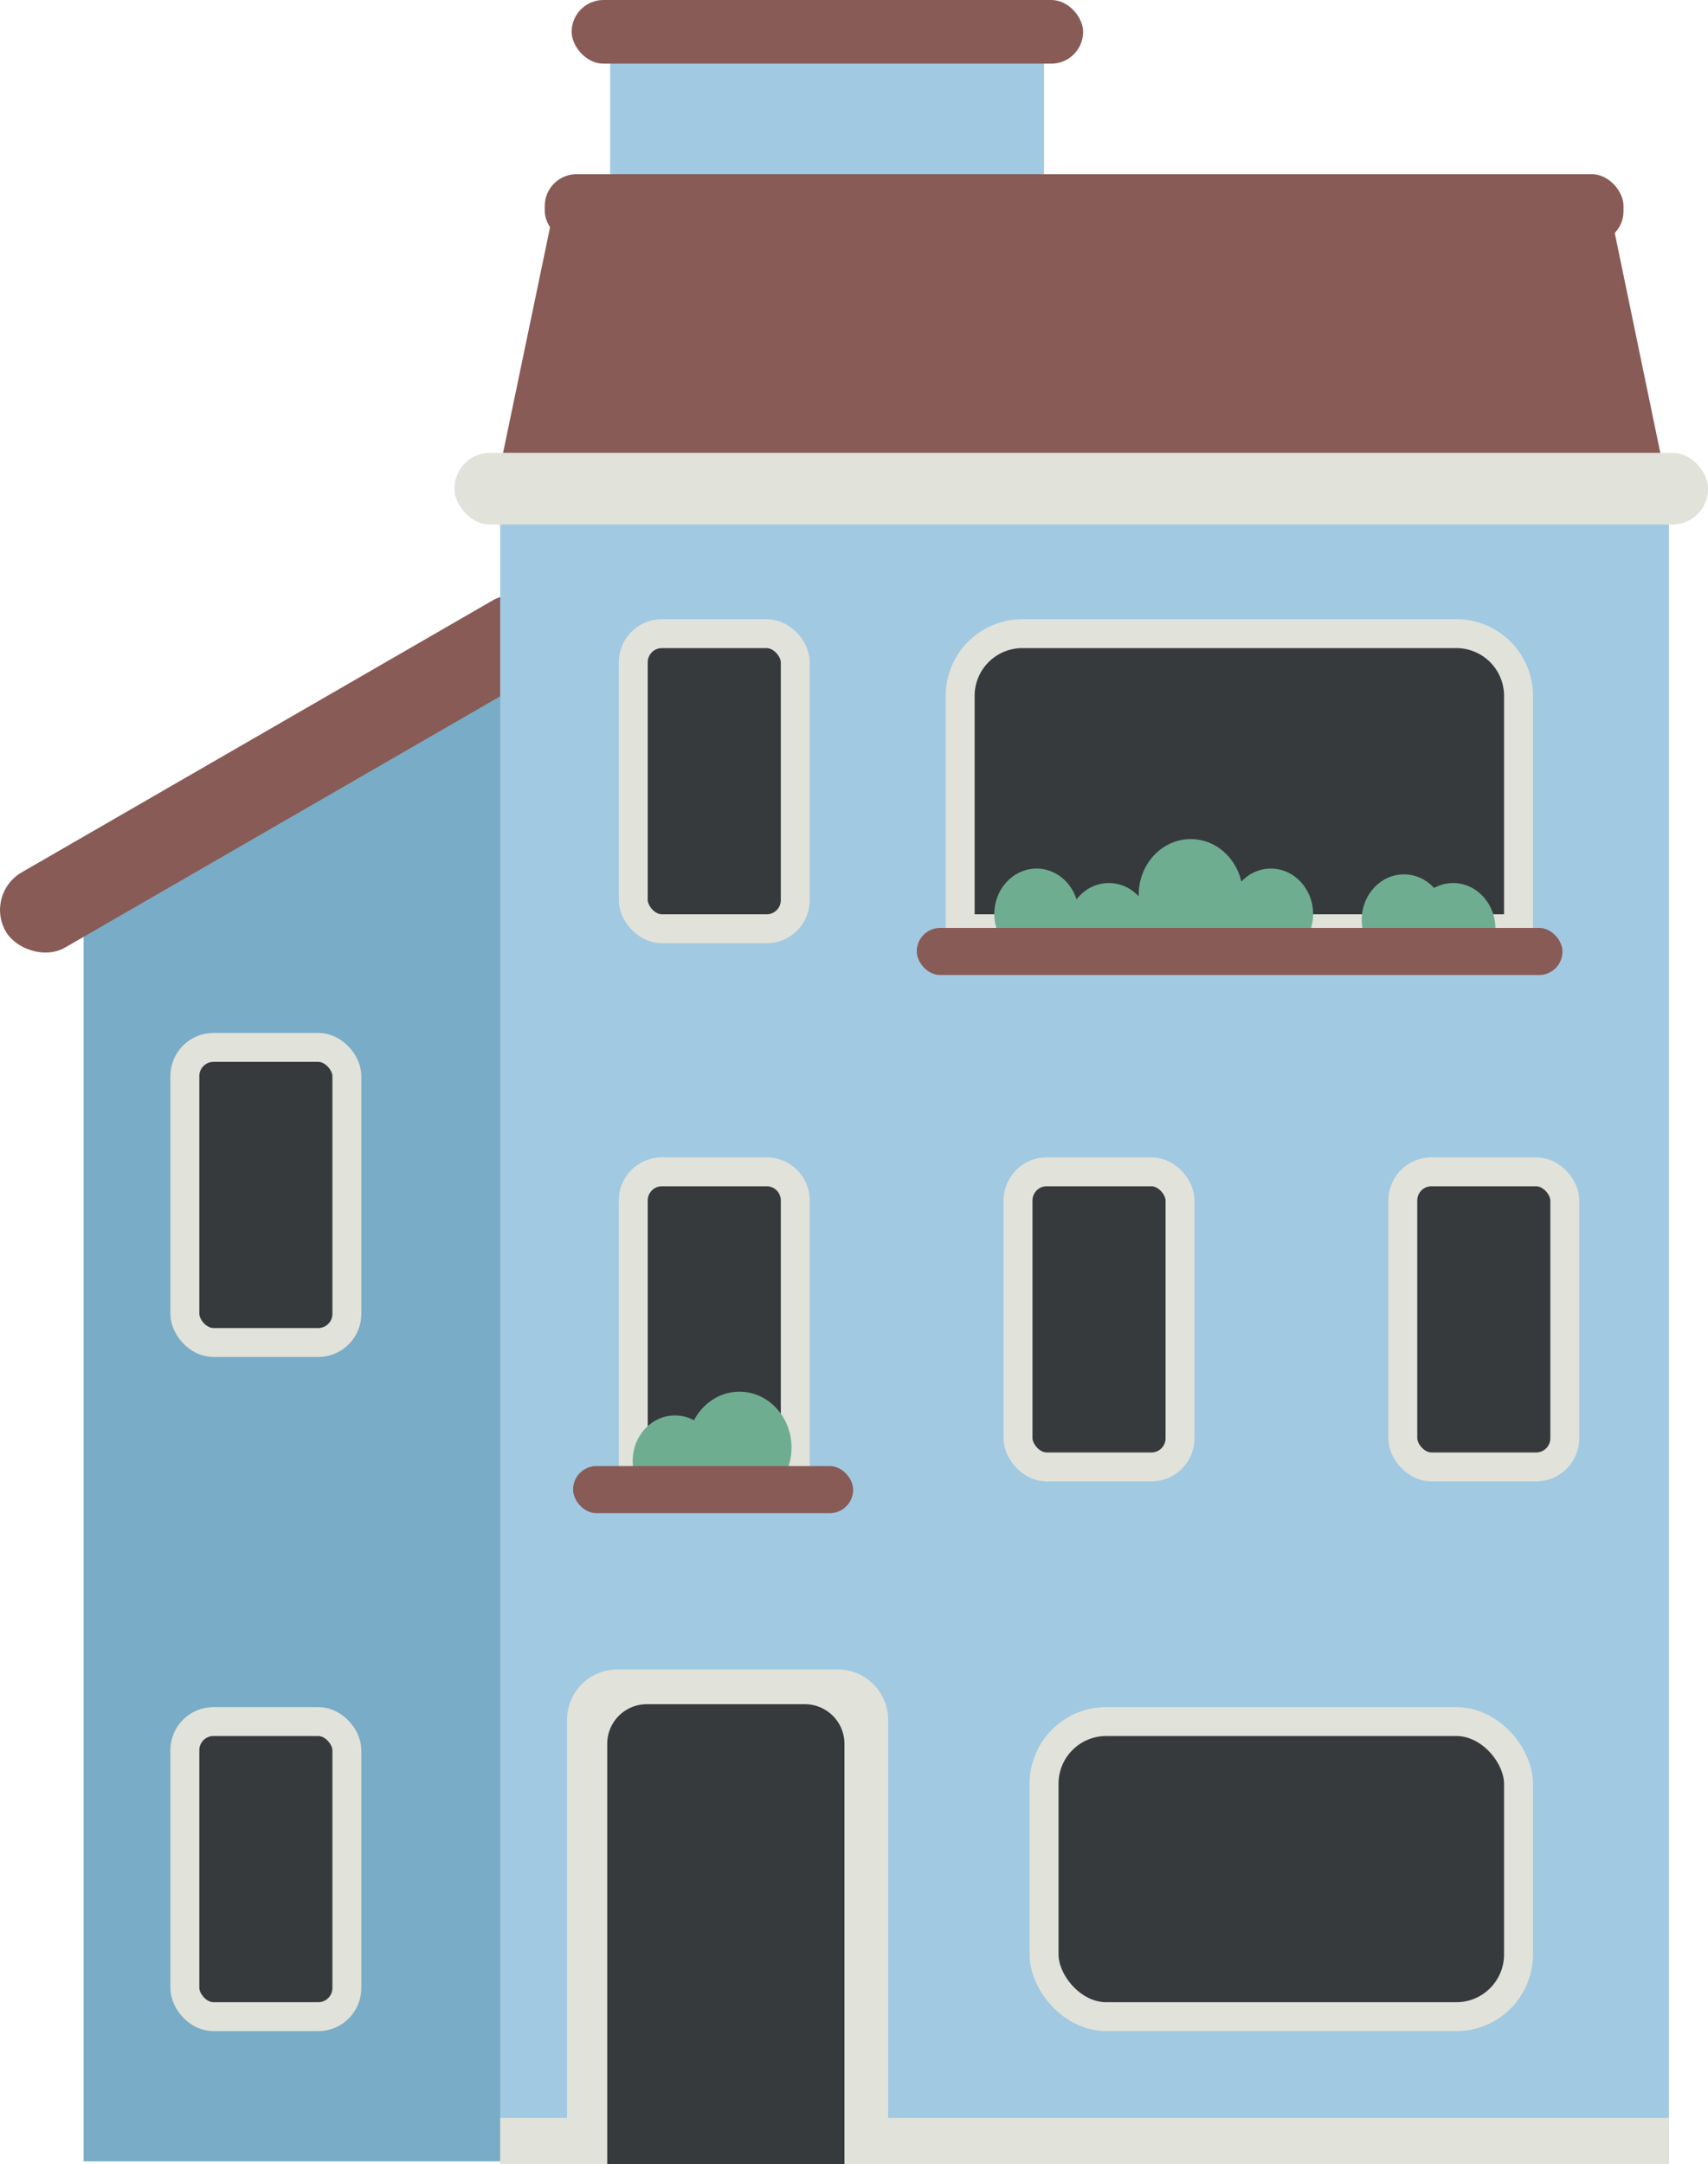 <svg id="Layer_1" data-name="Layer 1" xmlns="http://www.w3.org/2000/svg" viewBox="0 0 590.4 748"><defs><style>.cls-1{fill:#a1c9e2;}.cls-2{fill:#885b56;}.cls-3{fill:#79acc6;}.cls-4{fill:#e1e2da;}.cls-5,.cls-6{fill:#363a3d;}.cls-6{stroke:#e1e2da;stroke-linecap:round;stroke-linejoin:round;stroke-width:10px;}.cls-7{fill:#6fad91;}</style></defs><rect class="cls-1" x="210.9" y="6" width="150" height="84"/><polygon class="cls-2" points="576.4 168.5 171.4 168.5 191.5 72 556.4 72 576.4 168.5"/><polygon class="cls-3" points="210.9 747 28.9 747 28.9 310 211.4 208.5 210.9 747"/><rect class="cls-2" x="653.7" y="418.4" width="218" height="30" rx="15" transform="translate(-780.8 273.5) rotate(-30)"/><rect class="cls-2" x="197.6" width="176.8" height="22" rx="11"/><rect class="cls-2" x="188.3" y="60.2" width="372.9" height="23.75" rx="11"/><rect class="cls-1" x="172.9" y="164" width="404" height="584"/><rect class="cls-4" x="157.1" y="156.5" width="433.3" height="24.79" rx="12.3"/><path class="cls-4" d="M213.3,577h76.3a17.4,17.4,0,0,1,17.4,17.4V748a0,0,0,0,1,0,0h-111a0,0,0,0,1,0,0V594.4A17.4,17.4,0,0,1,213.3,577Z"/><path class="cls-5" d="M223.6,589h54.6a13.7,13.7,0,0,1,13.7,13.7V748a0,0,0,0,1,0,0h-82a0,0,0,0,1,0,0V602.7A13.7,13.7,0,0,1,223.6,589Z"/><rect class="cls-6" x="360.9" y="595" width="164" height="102" rx="21.5"/><path class="cls-6" d="M353.5,219H503.4a21.5,21.5,0,0,1,21.5,21.5V321a0,0,0,0,1,0,0h-193a0,0,0,0,1,0,0V240.5A21.5,21.5,0,0,1,353.5,219Z"/><path class="cls-6" d="M228.8,405H265a9.9,9.9,0,0,1,9.9,9.9V507a0,0,0,0,1,0,0h-56a0,0,0,0,1,0,0V414.9A9.9,9.9,0,0,1,228.8,405Z"/><rect class="cls-6" x="63.9" y="362" width="56" height="102" rx="9.9"/><rect class="cls-6" x="63.9" y="595" width="56" height="102" rx="9.9"/><rect class="cls-6" x="218.9" y="219" width="56" height="102" rx="9.9"/><rect class="cls-6" x="351.9" y="405" width="56" height="102" rx="9.9"/><rect class="cls-6" x="484.9" y="405" width="56" height="102" rx="9.9"/><ellipse class="cls-7" cx="358.3" cy="315.9" rx="14.6" ry="15.7"/><ellipse class="cls-7" cx="383.3" cy="320.9" rx="14.6" ry="15.7"/><ellipse class="cls-7" cx="439.3" cy="315.9" rx="14.6" ry="15.7"/><ellipse class="cls-7" cx="233.3" cy="504.9" rx="14.6" ry="15.7"/><ellipse class="cls-7" cx="485.3" cy="317.9" rx="14.6" ry="15.7"/><ellipse class="cls-7" cx="502.3" cy="320.9" rx="14.6" ry="15.7"/><ellipse class="cls-7" cx="411.6" cy="309.3" rx="18" ry="19.3"/><ellipse class="cls-7" cx="255.6" cy="500.3" rx="18" ry="19.3"/><rect class="cls-2" x="316.9" y="320.7" width="223.2" height="16.29" rx="8.1"/><rect class="cls-2" x="198.1" y="506.7" width="96.8" height="16.29" rx="8.1"/><rect class="cls-4" x="306.9" y="732" width="270" height="16"/><rect class="cls-4" x="172.9" y="732" width="35" height="16"/></svg>